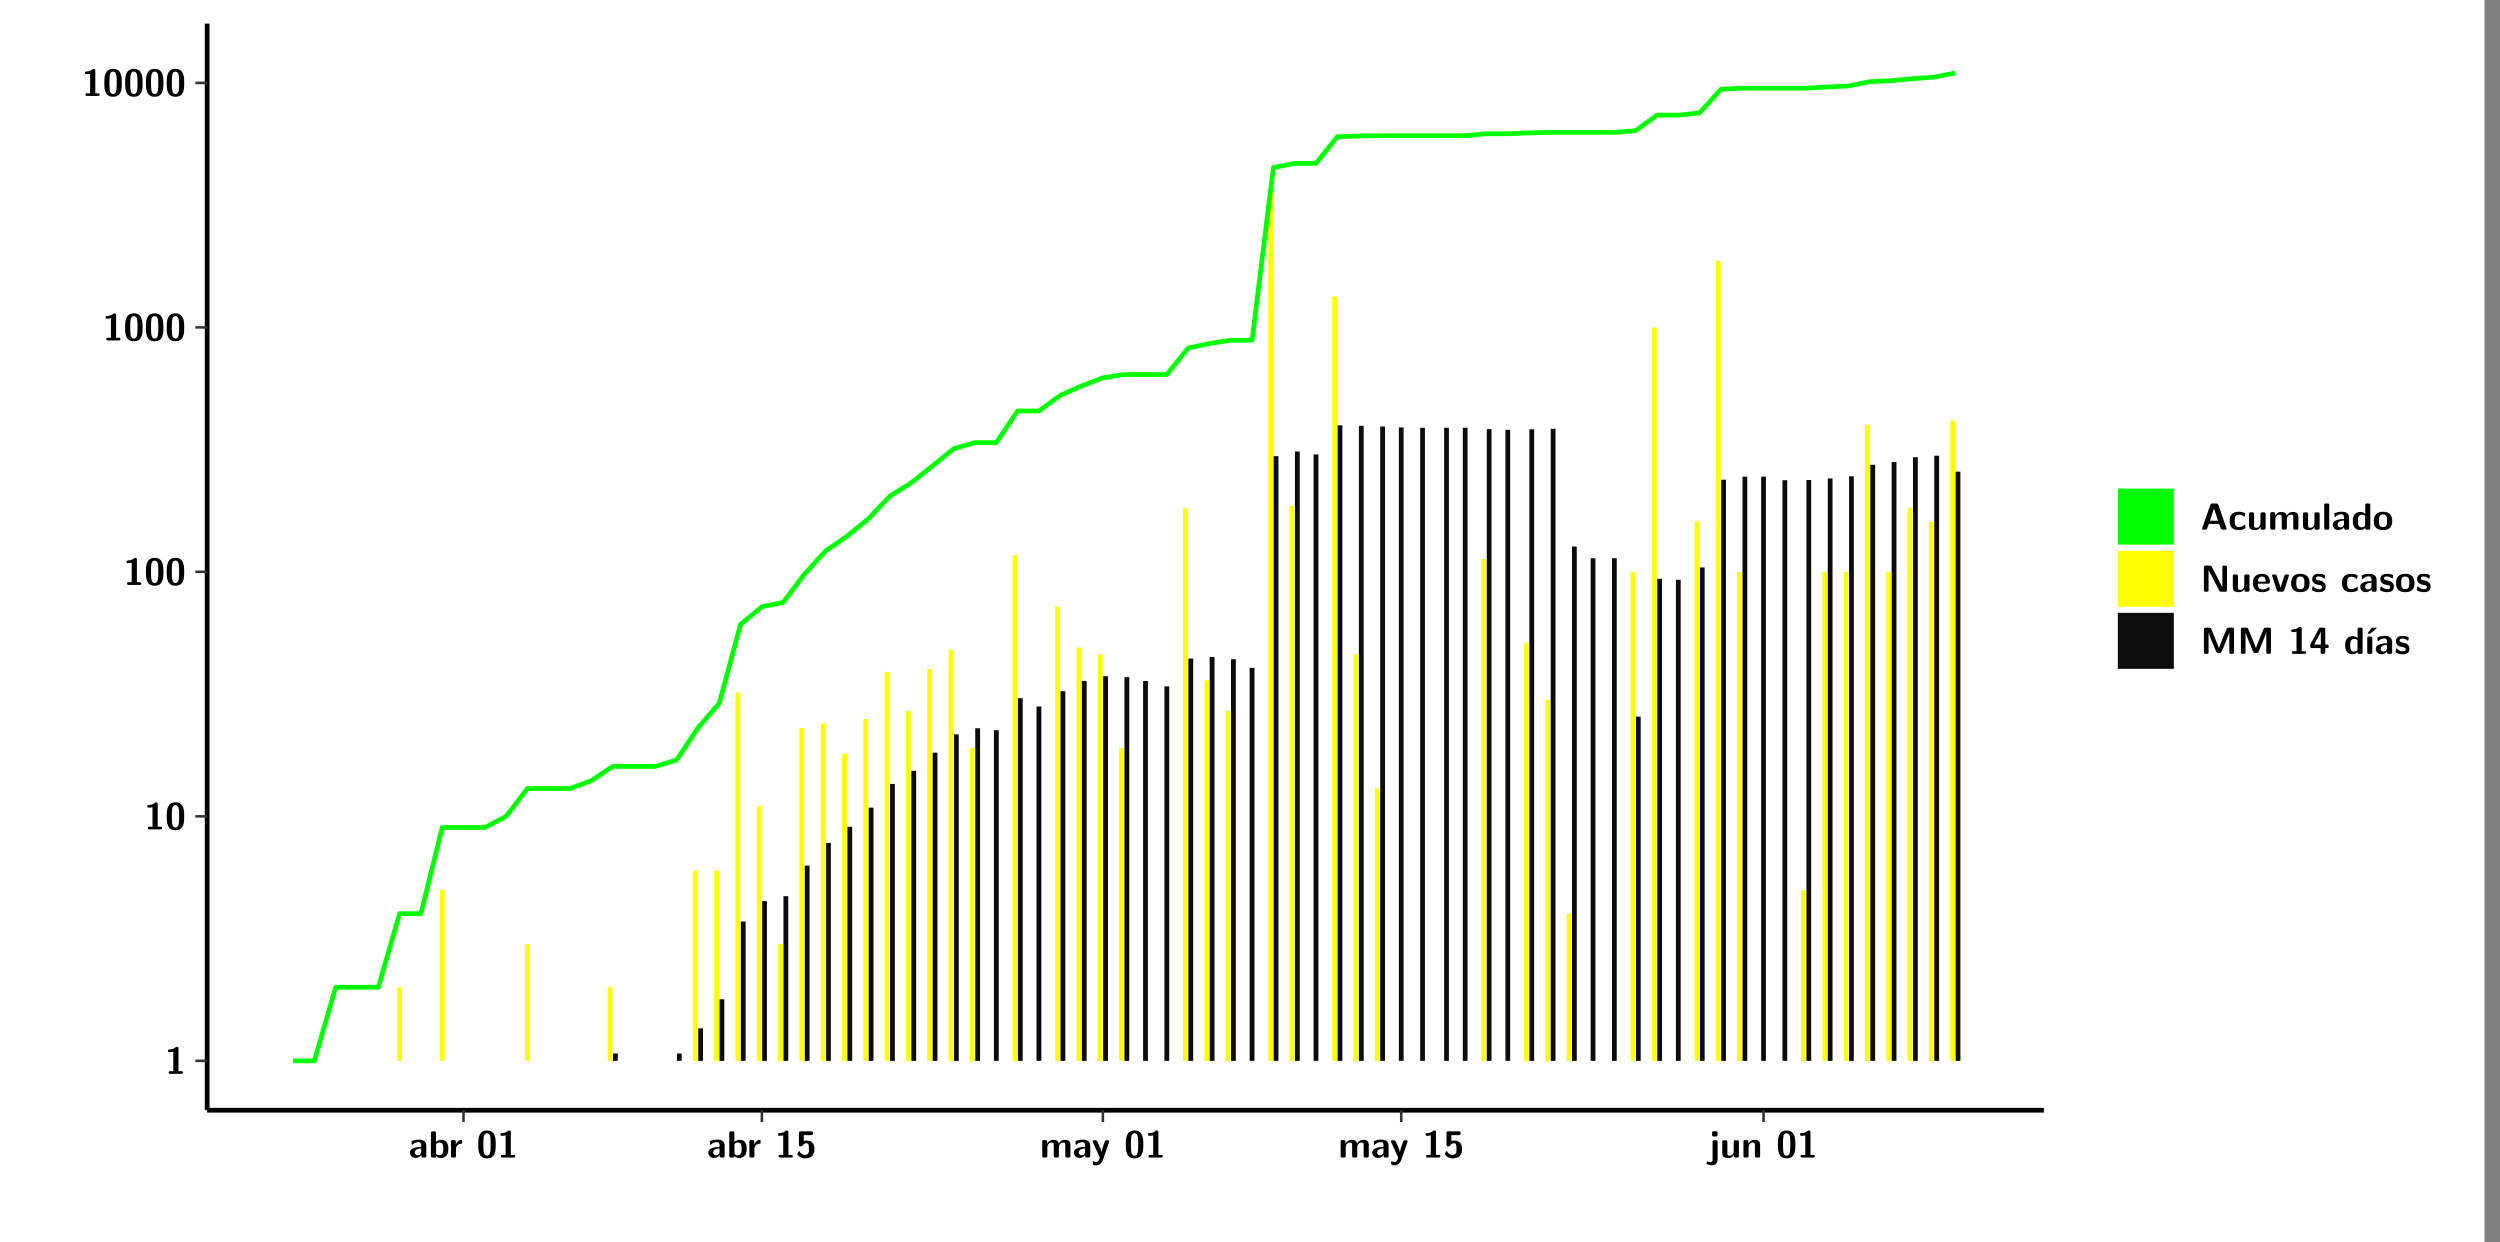 <?xml version="1.0" encoding="UTF-8"?>
<svg xmlns="http://www.w3.org/2000/svg" xmlns:xlink="http://www.w3.org/1999/xlink" width="579.653pt" height="288pt" viewBox="0 0 579.653 288" version="1.1">
<rect x="0" y="0" width="579.653" height="288" fill="#808080" stroke="none"/>
<defs>
<g>
<symbol overflow="visible" id="glyph0-0">
<path style="stroke:none;" d=""/>
</symbol>
<symbol overflow="visible" id="glyph0-1">
<path style="stroke:none;" d="M 3.109 -5.859 C 3.109 -6.016 3.109 -6.281 2.719 -6.281 C 2.547 -6.281 2.516 -6.266 2.406 -6.156 C 2.25 -6.016 1.922 -5.688 1.047 -5.672 C 0.891 -5.672 0.672 -5.609 0.672 -5.359 C 0.672 -5.047 0.969 -5.047 1.094 -5.047 C 1.344 -5.047 1.656 -5.078 1.906 -5.156 L 1.906 -0.625 L 1.234 -0.625 C 1.109 -0.625 0.812 -0.625 0.812 -0.312 C 0.812 0 1.109 0 1.234 0 L 3.719 0 C 3.828 0 4.141 0 4.141 -0.312 C 4.141 -0.625 3.828 -0.625 3.719 -0.625 L 3.109 -0.625 Z M 3.109 -5.859 "/>
</symbol>
<symbol overflow="visible" id="glyph0-2">
<path style="stroke:none;" d="M 4.438 -3 C 4.438 -4.203 4.438 -6.281 2.406 -6.281 C 0.375 -6.281 0.375 -4.219 0.375 -3 C 0.375 -1.812 0.375 0.188 2.406 0.188 C 4.438 0.188 4.438 -1.781 4.438 -3 Z M 2.406 -0.438 C 1.75 -0.438 1.656 -1.25 1.625 -1.484 C 1.562 -1.953 1.562 -2.766 1.562 -3.125 C 1.562 -3.641 1.562 -4.203 1.625 -4.641 C 1.641 -4.875 1.734 -5.641 2.406 -5.641 C 3.047 -5.641 3.156 -4.906 3.188 -4.734 C 3.25 -4.281 3.25 -3.594 3.25 -3.125 C 3.25 -2.625 3.25 -1.953 3.188 -1.469 C 3.156 -1.234 3.062 -0.438 2.406 -0.438 Z M 2.406 -0.438 "/>
</symbol>
<symbol overflow="visible" id="glyph0-3">
<path style="stroke:none;" d="M 4.062 -2.766 C 4.062 -4.156 2.734 -4.156 2.297 -4.156 C 1.891 -4.156 1.453 -4.125 0.859 -3.891 C 0.672 -3.797 0.625 -3.781 0.625 -3.688 C 0.625 -3.625 0.688 -3.109 0.688 -3.047 C 0.703 -2.984 0.75 -2.938 0.812 -2.938 C 0.844 -2.938 0.875 -2.969 0.906 -3 C 1.281 -3.391 1.719 -3.578 2.266 -3.578 C 2.734 -3.578 2.875 -3.297 2.875 -2.781 L 2.875 -2.469 C 2.562 -2.469 0.266 -2.453 0.266 -1.172 C 0.266 -0.547 0.766 0.094 1.531 0.094 C 1.828 0.094 2.484 0.016 2.906 -0.594 L 2.906 -0.422 C 2.906 -0.141 2.969 0 3.328 0 L 3.641 0 C 3.984 0 4.062 -0.109 4.062 -0.422 Z M 2.875 -1.344 C 2.875 -0.531 2.047 -0.531 2.016 -0.531 C 1.641 -0.531 1.406 -0.844 1.406 -1.188 C 1.406 -2.047 2.625 -2.109 2.875 -2.109 Z M 2.875 -1.344 "/>
</symbol>
<symbol overflow="visible" id="glyph0-4">
<path style="stroke:none;" d="M 1.703 -5.656 C 1.703 -5.938 1.641 -6.078 1.281 -6.078 L 0.953 -6.078 C 0.641 -6.078 0.531 -5.984 0.531 -5.656 L 0.531 -0.422 C 0.531 -0.109 0.625 0 0.953 0 L 1.312 0 C 1.453 0 1.719 0 1.734 -0.344 C 2.125 0.094 2.578 0.094 2.719 0.094 C 4.578 0.094 4.578 -1.594 4.578 -2.031 C 4.578 -2.453 4.578 -4.109 2.938 -4.109 C 2.219 -4.109 1.781 -3.703 1.703 -3.625 Z M 1.734 -3.172 C 1.844 -3.281 2.109 -3.484 2.5 -3.484 C 3.391 -3.484 3.391 -2.672 3.391 -2.016 C 3.391 -1.375 3.391 -0.531 2.406 -0.531 C 2.047 -0.531 1.828 -0.75 1.734 -0.875 Z M 1.734 -3.172 "/>
</symbol>
<symbol overflow="visible" id="glyph0-5">
<path style="stroke:none;" d="M 1.703 -2.016 C 1.703 -2.844 2.391 -3.188 2.938 -3.219 C 3.109 -3.234 3.125 -3.234 3.125 -3.469 L 3.125 -3.875 C 3.125 -4.047 3.125 -4.109 2.969 -4.109 C 2.719 -4.109 2.078 -4.031 1.672 -3.078 L 1.656 -3.078 L 1.656 -3.641 C 1.656 -3.922 1.594 -4.062 1.234 -4.062 L 0.953 -4.062 C 0.641 -4.062 0.531 -3.969 0.531 -3.641 L 0.531 -0.422 C 0.531 -0.109 0.625 0 0.953 0 L 1.281 0 C 1.609 0 1.703 -0.109 1.703 -0.422 Z M 1.703 -2.016 "/>
</symbol>
<symbol overflow="visible" id="glyph0-6">
<path style="stroke:none;" d="M 1.859 -5.203 L 3.578 -5.203 C 4 -5.203 4 -5.406 4 -5.641 C 4 -5.875 4 -6.078 3.578 -6.078 L 1.141 -6.078 C 0.875 -6.078 0.734 -6.031 0.734 -5.688 L 0.734 -3 C 0.734 -2.609 0.922 -2.594 1.172 -2.594 C 1.391 -2.594 1.469 -2.594 1.594 -2.812 C 1.812 -3.141 2.109 -3.328 2.469 -3.328 C 3.047 -3.328 3.047 -2.656 3.047 -1.969 C 3.047 -1.297 3.047 -0.625 2.125 -0.625 C 1.844 -0.625 1.25 -0.703 0.906 -1.406 C 0.875 -1.453 0.844 -1.5 0.781 -1.5 C 0.719 -1.5 0.703 -1.469 0.656 -1.391 C 0.531 -1.188 0.328 -0.891 0.328 -0.828 C 0.328 -0.75 0.891 0.188 2.141 0.188 C 3.562 0.188 4.328 -0.516 4.328 -1.938 C 4.328 -3.094 3.844 -3.953 2.5 -3.953 C 2.281 -3.953 2.078 -3.922 1.859 -3.844 Z M 1.859 -5.203 "/>
</symbol>
<symbol overflow="visible" id="glyph0-7">
<path style="stroke:none;" d="M 7.062 -2.844 C 7.062 -3.75 6.672 -4.109 5.781 -4.109 C 5.156 -4.109 4.688 -3.828 4.359 -3.25 C 4.219 -4.078 3.484 -4.109 3.109 -4.109 C 2.938 -4.109 2.578 -4.109 2.188 -3.828 C 1.906 -3.625 1.734 -3.344 1.672 -3.203 L 1.672 -3.641 C 1.672 -3.922 1.609 -4.062 1.25 -4.062 L 0.953 -4.062 C 0.625 -4.062 0.531 -3.969 0.531 -3.641 L 0.531 -0.422 C 0.531 -0.109 0.625 0 0.953 0 L 1.297 0 C 1.625 0 1.719 -0.109 1.719 -0.422 L 1.719 -2.359 C 1.719 -3.141 2.25 -3.484 2.688 -3.484 C 3.109 -3.484 3.203 -3.297 3.203 -2.828 L 3.203 -0.422 C 3.203 -0.109 3.297 0 3.625 0 L 3.969 0 C 4.297 0 4.391 -0.109 4.391 -0.422 L 4.391 -2.359 C 4.391 -3.141 4.922 -3.484 5.359 -3.484 C 5.781 -3.484 5.875 -3.297 5.875 -2.828 L 5.875 -0.422 C 5.875 -0.109 5.969 0 6.297 0 L 6.641 0 C 6.984 0 7.062 -0.109 7.062 -0.422 Z M 7.062 -2.844 "/>
</symbol>
<symbol overflow="visible" id="glyph0-8">
<path style="stroke:none;" d="M 4.109 -3.609 C 4.141 -3.719 4.141 -3.734 4.141 -3.781 C 4.141 -4.016 3.906 -4.016 3.797 -4.016 L 3.609 -4.016 C 3.469 -4.016 3.266 -4.016 3.141 -3.812 C 3.109 -3.766 2.406 -1.828 2.359 -1.25 L 2.344 -1.25 C 2.312 -1.672 1.953 -2.484 1.562 -3.328 C 1.328 -3.891 1.266 -4.016 0.828 -4.016 L 0.594 -4.016 C 0.469 -4.016 0.25 -4.016 0.25 -3.781 C 0.25 -3.75 0.281 -3.688 0.297 -3.641 L 1.953 0 C 1.891 0.188 1.859 0.281 1.828 0.375 C 1.734 0.656 1.578 1.047 1.109 1.047 C 0.812 1.047 0.609 0.922 0.516 0.875 C 0.469 0.844 0.453 0.828 0.422 0.828 C 0.391 0.828 0.312 0.859 0.312 0.969 C 0.312 1.031 0.375 1.641 0.391 1.672 C 0.469 1.781 0.953 1.797 1.094 1.797 C 2.172 1.797 2.609 0.766 2.672 0.547 Z M 4.109 -3.609 "/>
</symbol>
<symbol overflow="visible" id="glyph0-9">
<path style="stroke:none;" d="M 1.969 -5.672 C 1.969 -5.953 1.906 -6.094 1.547 -6.094 L 1.094 -6.094 C 0.766 -6.094 0.672 -5.984 0.672 -5.672 L 0.672 -5.312 C 0.672 -5.031 0.734 -4.891 1.094 -4.891 L 1.547 -4.891 C 1.875 -4.891 1.969 -5 1.969 -5.312 Z M 0.797 0.484 C 0.797 0.703 0.797 1.062 0.25 1.062 C 0.156 1.062 -0.094 1.031 -0.266 0.922 C -0.359 0.875 -0.375 0.875 -0.406 0.875 C -0.484 0.875 -0.5 0.922 -0.547 1.094 C -0.609 1.281 -0.625 1.359 -0.625 1.391 C -0.625 1.547 0.109 1.797 0.656 1.797 C 1.625 1.797 1.969 1.141 1.969 0.281 L 1.969 -3.594 C 1.969 -3.875 1.906 -4.016 1.547 -4.016 L 1.219 -4.016 C 0.891 -4.016 0.797 -3.906 0.797 -3.594 Z M 0.797 0.484 "/>
</symbol>
<symbol overflow="visible" id="glyph0-10">
<path style="stroke:none;" d="M 4.391 -3.594 C 4.391 -3.875 4.328 -4.016 3.969 -4.016 L 3.609 -4.016 C 3.281 -4.016 3.188 -3.906 3.188 -3.594 L 3.188 -1.516 C 3.188 -0.938 2.891 -0.438 2.266 -0.438 C 1.766 -0.438 1.719 -0.562 1.719 -1.031 L 1.719 -3.594 C 1.719 -3.875 1.656 -4.016 1.297 -4.016 L 0.953 -4.016 C 0.625 -4.016 0.531 -3.922 0.531 -3.594 L 0.531 -1.109 C 0.531 -0.172 1.031 0.094 1.953 0.094 C 2.188 0.094 2.812 0.094 3.219 -0.656 L 3.219 -0.422 C 3.219 -0.141 3.281 0 3.641 0 L 3.969 0 C 4.297 0 4.391 -0.109 4.391 -0.422 Z M 4.391 -3.594 "/>
</symbol>
<symbol overflow="visible" id="glyph0-11">
<path style="stroke:none;" d="M 4.391 -2.844 C 4.391 -3.75 4 -4.109 3.109 -4.109 C 2.188 -4.109 1.781 -3.438 1.672 -3.203 L 1.672 -3.641 C 1.672 -3.922 1.609 -4.062 1.25 -4.062 L 0.953 -4.062 C 0.625 -4.062 0.531 -3.969 0.531 -3.641 L 0.531 -0.422 C 0.531 -0.109 0.625 0 0.953 0 L 1.297 0 C 1.625 0 1.719 -0.109 1.719 -0.422 L 1.719 -2.359 C 1.719 -3.125 2.219 -3.484 2.688 -3.484 C 3.109 -3.484 3.188 -3.281 3.188 -2.828 L 3.188 -0.422 C 3.188 -0.141 3.25 0 3.609 0 L 3.969 0 C 4.297 0 4.391 -0.109 4.391 -0.422 Z M 4.391 -2.844 "/>
</symbol>
<symbol overflow="visible" id="glyph0-12">
<path style="stroke:none;" d="M 4.156 -5.703 C 4.031 -6.078 3.766 -6.078 3.594 -6.078 L 2.828 -6.078 C 2.641 -6.078 2.391 -6.078 2.266 -5.703 L 0.406 -0.406 C 0.375 -0.297 0.375 -0.281 0.375 -0.234 C 0.375 0 0.594 0 0.703 0 L 1.031 0 C 1.188 0 1.453 0 1.578 -0.344 L 1.922 -1.328 L 4.344 -1.328 L 4.641 -0.484 C 4.75 -0.172 4.812 0 5.234 0 L 5.703 0 C 5.828 0 6.047 0 6.047 -0.234 C 6.047 -0.281 6.047 -0.297 6 -0.406 Z M 2.812 -3.938 C 2.938 -4.328 3.062 -4.656 3.125 -4.969 L 3.141 -4.969 C 3.188 -4.766 3.188 -4.75 3.25 -4.547 L 4.078 -2.078 L 2.188 -2.078 Z M 2.812 -3.938 "/>
</symbol>
<symbol overflow="visible" id="glyph0-13">
<path style="stroke:none;" d="M 4 -0.438 C 4 -0.531 3.969 -0.938 3.953 -1.047 C 3.953 -1.078 3.938 -1.172 3.844 -1.172 C 3.812 -1.172 3.797 -1.172 3.703 -1.078 C 3.562 -0.953 3.141 -0.594 2.422 -0.594 C 1.516 -0.594 1.516 -1.469 1.516 -2.031 C 1.516 -2.75 1.562 -3.484 2.453 -3.484 C 3.031 -3.484 3.266 -3.344 3.578 -3.078 C 3.688 -2.984 3.703 -2.984 3.734 -2.984 C 3.828 -2.984 3.844 -3.062 3.844 -3.094 C 3.859 -3.172 3.953 -3.656 3.953 -3.703 C 3.953 -3.781 3.891 -3.812 3.75 -3.891 C 3.328 -4.078 3.062 -4.156 2.453 -4.156 C 1.141 -4.156 0.328 -3.547 0.328 -2.016 C 0.328 -0.562 1.078 0.094 2.406 0.094 C 2.641 0.094 3.172 0.094 3.75 -0.203 C 4 -0.344 4 -0.344 4 -0.438 Z M 4 -0.438 "/>
</symbol>
<symbol overflow="visible" id="glyph0-14">
<path style="stroke:none;" d="M 1.703 -5.656 C 1.703 -5.938 1.641 -6.078 1.281 -6.078 L 0.953 -6.078 C 0.641 -6.078 0.531 -5.984 0.531 -5.656 L 0.531 -0.422 C 0.531 -0.109 0.625 0 0.953 0 L 1.281 0 C 1.609 0 1.703 -0.109 1.703 -0.422 Z M 1.703 -5.656 "/>
</symbol>
<symbol overflow="visible" id="glyph0-15">
<path style="stroke:none;" d="M 4.375 -5.656 C 4.375 -5.938 4.312 -6.078 3.953 -6.078 L 3.625 -6.078 C 3.297 -6.078 3.203 -5.969 3.203 -5.656 L 3.203 -3.672 C 2.812 -4.047 2.375 -4.109 2.109 -4.109 C 0.328 -4.109 0.328 -2.422 0.328 -2 C 0.328 -1.594 0.328 0.094 2.062 0.094 C 2.422 0.094 2.812 -0.016 3.188 -0.406 C 3.188 -0.094 3.297 0 3.609 0 L 3.953 0 C 4.281 0 4.375 -0.109 4.375 -0.422 Z M 3.188 -1.094 C 3.188 -0.953 3.188 -0.875 2.922 -0.688 C 2.703 -0.547 2.5 -0.531 2.406 -0.531 C 1.516 -0.531 1.516 -1.344 1.516 -2 C 1.516 -2.656 1.516 -3.484 2.5 -3.484 C 2.75 -3.484 2.984 -3.391 3.188 -3.203 Z M 3.188 -1.094 "/>
</symbol>
<symbol overflow="visible" id="glyph0-16">
<path style="stroke:none;" d="M 4.547 -1.969 C 4.547 -3.406 3.844 -4.156 2.406 -4.156 C 0.953 -4.156 0.266 -3.391 0.266 -1.969 C 0.266 -0.547 1.031 0.094 2.406 0.094 C 3.781 0.094 4.547 -0.531 4.547 -1.969 Z M 2.406 -0.594 C 1.469 -0.594 1.469 -1.375 1.469 -2.078 C 1.469 -2.75 1.469 -3.531 2.406 -3.531 C 3.344 -3.531 3.344 -2.766 3.344 -2.078 C 3.344 -1.391 3.344 -0.594 2.406 -0.594 Z M 2.406 -0.594 "/>
</symbol>
<symbol overflow="visible" id="glyph0-17">
<path style="stroke:none;" d="M 2.656 -5.734 C 2.469 -6.078 2.203 -6.078 2.031 -6.078 L 1.219 -6.078 C 0.906 -6.078 0.797 -5.984 0.797 -5.656 L 0.797 -0.422 C 0.797 -0.109 0.891 0 1.219 0 L 1.453 0 C 1.781 0 1.875 -0.109 1.875 -0.422 L 1.875 -5.016 L 1.891 -5.016 L 4.297 -0.344 C 4.484 0 4.75 0 4.922 0 L 5.734 0 C 6.062 0 6.156 -0.109 6.156 -0.422 L 6.156 -5.656 C 6.156 -5.938 6.094 -6.078 5.734 -6.078 L 5.5 -6.078 C 5.156 -6.078 5.078 -5.969 5.078 -5.656 L 5.078 -1.062 L 5.062 -1.062 Z M 2.656 -5.734 "/>
</symbol>
<symbol overflow="visible" id="glyph0-18">
<path style="stroke:none;" d="M 3.781 -1.875 C 3.984 -1.875 4.203 -1.891 4.203 -2.281 C 4.203 -3.406 3.672 -4.156 2.359 -4.156 C 0.969 -4.156 0.266 -3.375 0.266 -2.047 C 0.266 -0.609 1.109 0.094 2.484 0.094 C 2.812 0.094 3.312 0.047 3.891 -0.234 C 4.078 -0.328 4.141 -0.359 4.141 -0.469 C 4.141 -0.531 4.125 -0.781 4.109 -0.844 C 4.078 -1.125 4.062 -1.125 3.984 -1.125 C 3.953 -1.125 3.938 -1.125 3.844 -1.047 C 3.328 -0.594 2.797 -0.531 2.516 -0.531 C 1.531 -0.531 1.422 -1.312 1.391 -1.875 Z M 1.406 -2.344 C 1.422 -2.875 1.609 -3.531 2.359 -3.531 C 3.062 -3.531 3.203 -3.031 3.219 -2.344 Z M 1.406 -2.344 "/>
</symbol>
<symbol overflow="visible" id="glyph0-19">
<path style="stroke:none;" d="M 4.109 -3.609 C 4.141 -3.719 4.141 -3.75 4.141 -3.766 C 4.141 -4.016 3.922 -4.016 3.797 -4.016 L 3.609 -4.016 C 3.25 -4.016 3.141 -3.891 3.062 -3.641 L 2.203 -0.984 L 1.328 -3.641 C 1.266 -3.828 1.203 -4.016 0.781 -4.016 L 0.578 -4.016 C 0.453 -4.016 0.234 -4.016 0.234 -3.766 C 0.234 -3.75 0.234 -3.719 0.266 -3.609 L 1.312 -0.375 C 1.438 0 1.703 0 1.859 0 L 2.5 0 C 2.672 0 2.938 0 3.062 -0.375 Z M 4.109 -3.609 "/>
</symbol>
<symbol overflow="visible" id="glyph0-20">
<path style="stroke:none;" d="M 3.469 -1.234 C 3.469 -1.734 3.203 -2.031 3.047 -2.172 C 2.703 -2.484 2.391 -2.547 2.031 -2.609 C 1.547 -2.703 1.188 -2.766 1.188 -3.109 C 1.188 -3.469 1.484 -3.547 1.828 -3.547 C 2.406 -3.547 2.719 -3.328 2.953 -3.125 C 3.047 -3.047 3.062 -3.047 3.094 -3.047 C 3.188 -3.047 3.203 -3.125 3.203 -3.156 C 3.219 -3.219 3.312 -3.719 3.312 -3.766 C 3.312 -3.906 2.844 -4.031 2.75 -4.062 C 2.406 -4.156 2.125 -4.156 1.891 -4.156 C 1.5 -4.156 0.328 -4.156 0.328 -2.906 C 0.328 -2.484 0.516 -2.219 0.75 -2 C 1.062 -1.734 1.406 -1.672 1.906 -1.562 C 2.156 -1.531 2.609 -1.453 2.609 -1.062 C 2.609 -0.656 2.266 -0.594 1.922 -0.594 C 1.531 -0.594 1.047 -0.703 0.625 -1.188 C 0.594 -1.234 0.562 -1.266 0.516 -1.266 C 0.422 -1.266 0.406 -1.188 0.391 -1.125 C 0.375 -1.016 0.266 -0.516 0.266 -0.422 C 0.266 -0.266 0.922 -0.062 0.922 -0.047 C 1.406 0.094 1.766 0.094 1.922 0.094 C 2.359 0.094 3.469 0.062 3.469 -1.234 Z M 3.469 -1.234 "/>
</symbol>
<symbol overflow="visible" id="glyph0-21">
<path style="stroke:none;" d="M 4.859 -2.859 C 4.688 -2.422 4.359 -1.609 4.281 -1.312 C 4.203 -1.625 3.844 -2.484 3.656 -2.953 L 2.531 -5.719 C 2.391 -6.078 2.109 -6.078 1.953 -6.078 L 1.219 -6.078 C 0.906 -6.078 0.797 -5.984 0.797 -5.656 L 0.797 -0.422 C 0.797 -0.109 0.891 0 1.219 0 L 1.453 0 C 1.781 0 1.875 -0.109 1.875 -0.422 L 1.875 -4.953 L 1.891 -4.953 C 1.984 -4.562 2.375 -3.578 2.578 -3.062 L 3.609 -0.562 C 3.766 -0.188 3.969 -0.188 4.266 -0.188 C 4.562 -0.188 4.781 -0.188 4.938 -0.562 L 6.062 -3.328 C 6.141 -3.531 6.625 -4.719 6.672 -4.953 L 6.688 -4.953 L 6.688 -0.422 C 6.688 -0.141 6.75 0 7.109 0 L 7.344 0 C 7.672 0 7.766 -0.109 7.766 -0.422 L 7.766 -5.656 C 7.766 -5.938 7.703 -6.078 7.344 -6.078 L 6.609 -6.078 C 6.391 -6.078 6.172 -6.062 6.016 -5.703 Z M 4.859 -2.859 "/>
</symbol>
<symbol overflow="visible" id="glyph0-22">
<path style="stroke:none;" d="M 0.344 -2.297 C 0.266 -2.172 0.266 -2.141 0.266 -1.984 L 0.266 -1.766 C 0.266 -1.484 0.328 -1.344 0.688 -1.344 L 2.672 -1.344 L 2.672 -0.422 C 2.672 -0.141 2.719 0 3.078 0 L 3.328 0 C 3.656 0 3.75 -0.109 3.75 -0.422 L 3.75 -1.344 L 4.125 -1.344 C 4.391 -1.344 4.547 -1.406 4.547 -1.75 C 4.547 -2.078 4.422 -2.172 4.125 -2.172 L 3.75 -2.172 L 3.75 -5.656 C 3.75 -5.984 3.656 -6.078 3.328 -6.078 L 2.688 -6.078 C 2.531 -6.078 2.391 -6.078 2.281 -5.875 Z M 1.188 -2.172 C 2.578 -4.75 2.672 -5.016 2.703 -5.156 L 2.719 -5.156 L 2.719 -2.172 Z M 1.188 -2.172 "/>
</symbol>
<symbol overflow="visible" id="glyph0-23">
<path style="stroke:none;" d="M 3.906 -5.844 C 3.953 -5.875 4 -5.922 4 -5.969 C 4 -6.078 3.906 -6.078 3.766 -6.078 L 3.047 -6.078 C 2.875 -6.078 2.859 -6.078 2.781 -5.984 L 2.031 -4.953 C 1.953 -4.859 1.953 -4.844 1.953 -4.828 C 1.953 -4.703 2.047 -4.703 2.188 -4.703 L 2.516 -4.703 Z M 3.906 -5.844 "/>
</symbol>
<symbol overflow="visible" id="glyph0-24">
<path style="stroke:none;" d="M 1.703 -3.594 C 1.703 -3.875 1.641 -4.016 1.281 -4.016 L 0.953 -4.016 C 0.641 -4.016 0.531 -3.922 0.531 -3.594 L 0.531 -0.422 C 0.531 -0.109 0.625 0 0.953 0 L 1.281 0 C 1.609 0 1.703 -0.109 1.703 -0.422 Z M 1.703 -3.594 "/>
</symbol>
</g>
<clipPath id="clip1">
  <path d="M 0 0 L 576.008 0 L 576.008 288 L 0 288 Z M 0 0 "/>
</clipPath>
<clipPath id="clip2">
  <path d="M 48.031 5.477 L 473.898 5.477 L 473.898 257.414 L 48.031 257.414 Z M 48.031 5.477 "/>
</clipPath>
</defs>
<g id="surface1">
<g clip-path="url(#clip1)" clip-rule="nonzero">
<path style="fill-rule:nonzero;fill:rgb(100%,100%,100%);fill-opacity:1;stroke-width:0.598;stroke-linecap:round;stroke-linejoin:round;stroke:rgb(100%,100%,100%);stroke-opacity:1;stroke-miterlimit:10;" d="M 0 0 L 0 288.004 L 576.008 288.004 L 576.008 0 Z M 0 0 " transform="matrix(1,0,0,-1,0,288)"/>
</g>
<g clip-path="url(#clip2)" clip-rule="nonzero">
<path style=" stroke:none;fill-rule:nonzero;fill:rgb(100%,100%,100%);fill-opacity:1;" d="M 48.031 257.414 L 48.031 5.477 L 473.898 5.477 L 473.898 257.414 Z M 48.031 257.414 "/>
</g>
<path style=" stroke:none;fill-rule:nonzero;fill:rgb(100%,100%,0%);fill-opacity:1;" d="M 92.098 245.969 L 92.098 228.902 L 93.203 228.902 L 93.203 245.969 Z M 92.098 245.969 "/>
<path style=" stroke:none;fill-rule:nonzero;fill:rgb(100%,100%,0%);fill-opacity:1;" d="M 101.98 245.969 L 101.98 206.344 L 103.086 206.344 L 103.086 245.969 Z M 101.98 245.969 "/>
<path style=" stroke:none;fill-rule:nonzero;fill:rgb(100%,100%,0%);fill-opacity:1;" d="M 121.746 245.969 L 121.746 218.918 L 122.852 218.918 L 122.852 245.969 Z M 121.746 245.969 "/>
<path style=" stroke:none;fill-rule:nonzero;fill:rgb(100%,100%,0%);fill-opacity:1;" d="M 140.895 245.969 L 140.895 228.902 L 142 228.902 L 142 245.969 Z M 140.895 245.969 "/>
<path style=" stroke:none;fill-rule:nonzero;fill:rgb(4.999%,4.999%,4.999%);fill-opacity:1;" d="M 142.129 245.969 L 142.129 244.262 L 143.234 244.262 L 143.234 245.969 Z M 142.129 245.969 "/>
<path style=" stroke:none;fill-rule:nonzero;fill:rgb(4.999%,4.999%,4.999%);fill-opacity:1;" d="M 156.953 245.969 L 156.953 244.262 L 158.059 244.262 L 158.059 245.969 Z M 156.953 245.969 "/>
<path style=" stroke:none;fill-rule:nonzero;fill:rgb(100%,100%,0%);fill-opacity:1;" d="M 160.648 245.969 L 160.648 201.852 L 161.766 201.852 L 161.766 245.969 Z M 160.648 245.969 "/>
<path style=" stroke:none;fill-rule:nonzero;fill:rgb(4.999%,4.999%,4.999%);fill-opacity:1;" d="M 161.887 245.969 L 161.887 238.445 L 163 238.445 L 163 245.969 Z M 161.887 245.969 "/>
<path style=" stroke:none;fill-rule:nonzero;fill:rgb(100%,100%,0%);fill-opacity:1;" d="M 165.59 245.969 L 165.59 201.852 L 166.707 201.852 L 166.707 245.969 Z M 165.59 245.969 "/>
<path style=" stroke:none;fill-rule:nonzero;fill:rgb(4.999%,4.999%,4.999%);fill-opacity:1;" d="M 166.828 245.969 L 166.828 231.691 L 167.941 231.691 L 167.941 245.969 Z M 166.828 245.969 "/>
<path style=" stroke:none;fill-rule:nonzero;fill:rgb(100%,100%,0%);fill-opacity:1;" d="M 170.531 245.969 L 170.531 160.645 L 171.648 160.645 L 171.648 245.969 Z M 170.531 245.969 "/>
<path style=" stroke:none;fill-rule:nonzero;fill:rgb(4.999%,4.999%,4.999%);fill-opacity:1;" d="M 171.77 245.969 L 171.77 213.656 L 172.883 213.656 L 172.883 245.969 Z M 171.77 245.969 "/>
<path style=" stroke:none;fill-rule:nonzero;fill:rgb(100%,100%,0%);fill-opacity:1;" d="M 175.473 245.969 L 175.473 186.926 L 176.59 186.926 L 176.59 245.969 Z M 175.473 245.969 "/>
<path style=" stroke:none;fill-rule:nonzero;fill:rgb(4.999%,4.999%,4.999%);fill-opacity:1;" d="M 176.711 245.969 L 176.711 208.934 L 177.824 208.934 L 177.824 245.969 Z M 176.711 245.969 "/>
<path style=" stroke:none;fill-rule:nonzero;fill:rgb(100%,100%,0%);fill-opacity:1;" d="M 180.414 245.969 L 180.414 218.918 L 181.531 218.918 L 181.531 245.969 Z M 180.414 245.969 "/>
<path style=" stroke:none;fill-rule:nonzero;fill:rgb(4.999%,4.999%,4.999%);fill-opacity:1;" d="M 181.652 245.969 L 181.652 207.789 L 182.766 207.789 L 182.766 245.969 Z M 181.652 245.969 "/>
<path style=" stroke:none;fill-rule:nonzero;fill:rgb(100%,100%,0%);fill-opacity:1;" d="M 185.355 245.969 L 185.355 168.777 L 186.473 168.777 L 186.473 245.969 Z M 185.355 245.969 "/>
<path style=" stroke:none;fill-rule:nonzero;fill:rgb(4.999%,4.999%,4.999%);fill-opacity:1;" d="M 186.594 245.969 L 186.594 200.707 L 187.707 200.707 L 187.707 245.969 Z M 186.594 245.969 "/>
<path style=" stroke:none;fill-rule:nonzero;fill:rgb(100%,100%,0%);fill-opacity:1;" d="M 190.301 245.969 L 190.301 167.73 L 191.414 167.73 L 191.414 245.969 Z M 190.301 245.969 "/>
<path style=" stroke:none;fill-rule:nonzero;fill:rgb(4.999%,4.999%,4.999%);fill-opacity:1;" d="M 191.535 245.969 L 191.535 195.438 L 192.648 195.438 L 192.648 245.969 Z M 191.535 245.969 "/>
<path style=" stroke:none;fill-rule:nonzero;fill:rgb(100%,100%,0%);fill-opacity:1;" d="M 195.242 245.969 L 195.242 174.812 L 196.355 174.812 L 196.355 245.969 Z M 195.242 245.969 "/>
<path style=" stroke:none;fill-rule:nonzero;fill:rgb(4.999%,4.999%,4.999%);fill-opacity:1;" d="M 196.477 245.969 L 196.477 191.68 L 197.59 191.68 L 197.59 245.969 Z M 196.477 245.969 "/>
<path style=" stroke:none;fill-rule:nonzero;fill:rgb(100%,100%,0%);fill-opacity:1;" d="M 200.184 245.969 L 200.184 166.723 L 201.297 166.723 L 201.297 245.969 Z M 200.184 245.969 "/>
<path style=" stroke:none;fill-rule:nonzero;fill:rgb(4.999%,4.999%,4.999%);fill-opacity:1;" d="M 201.418 245.969 L 201.418 187.258 L 202.531 187.258 L 202.531 245.969 Z M 201.418 245.969 "/>
<path style=" stroke:none;fill-rule:nonzero;fill:rgb(100%,100%,0%);fill-opacity:1;" d="M 205.125 245.969 L 205.125 155.773 L 206.238 155.773 L 206.238 245.969 Z M 205.125 245.969 "/>
<path style=" stroke:none;fill-rule:nonzero;fill:rgb(4.999%,4.999%,4.999%);fill-opacity:1;" d="M 206.359 245.969 L 206.359 181.758 L 207.477 181.758 L 207.477 245.969 Z M 206.359 245.969 "/>
<path style=" stroke:none;fill-rule:nonzero;fill:rgb(100%,100%,0%);fill-opacity:1;" d="M 210.066 245.969 L 210.066 164.832 L 211.18 164.832 L 211.18 245.969 Z M 210.066 245.969 "/>
<path style=" stroke:none;fill-rule:nonzero;fill:rgb(4.999%,4.999%,4.999%);fill-opacity:1;" d="M 211.301 245.969 L 211.301 178.719 L 212.418 178.719 L 212.418 245.969 Z M 211.301 245.969 "/>
<path style=" stroke:none;fill-rule:nonzero;fill:rgb(100%,100%,0%);fill-opacity:1;" d="M 215.008 245.969 L 215.008 155.145 L 216.121 155.145 L 216.121 245.969 Z M 215.008 245.969 "/>
<path style=" stroke:none;fill-rule:nonzero;fill:rgb(4.999%,4.999%,4.999%);fill-opacity:1;" d="M 216.242 245.969 L 216.242 174.516 L 217.359 174.516 L 217.359 245.969 Z M 216.242 245.969 "/>
<path style=" stroke:none;fill-rule:nonzero;fill:rgb(100%,100%,0%);fill-opacity:1;" d="M 219.949 245.969 L 219.949 150.664 L 221.062 150.664 L 221.062 245.969 Z M 219.949 245.969 "/>
<path style=" stroke:none;fill-rule:nonzero;fill:rgb(4.999%,4.999%,4.999%);fill-opacity:1;" d="M 221.184 245.969 L 221.184 170.27 L 222.301 170.27 L 222.301 245.969 Z M 221.184 245.969 "/>
<path style=" stroke:none;fill-rule:nonzero;fill:rgb(100%,100%,0%);fill-opacity:1;" d="M 224.891 245.969 L 224.891 173.477 L 226.004 173.477 L 226.004 245.969 Z M 224.891 245.969 "/>
<path style=" stroke:none;fill-rule:nonzero;fill:rgb(4.999%,4.999%,4.999%);fill-opacity:1;" d="M 226.125 245.969 L 226.125 168.855 L 227.242 168.855 L 227.242 245.969 Z M 226.125 245.969 "/>
<path style=" stroke:none;fill-rule:nonzero;fill:rgb(4.999%,4.999%,4.999%);fill-opacity:1;" d="M 230.449 245.969 L 230.449 169.312 L 231.566 169.312 L 231.566 245.969 Z M 230.449 245.969 "/>
<path style=" stroke:none;fill-rule:nonzero;fill:rgb(100%,100%,0%);fill-opacity:1;" d="M 234.773 245.969 L 234.773 128.727 L 235.887 128.727 L 235.887 245.969 Z M 234.773 245.969 "/>
<path style=" stroke:none;fill-rule:nonzero;fill:rgb(4.999%,4.999%,4.999%);fill-opacity:1;" d="M 236.008 245.969 L 236.008 161.883 L 237.125 161.883 L 237.125 245.969 Z M 236.008 245.969 "/>
<path style=" stroke:none;fill-rule:nonzero;fill:rgb(4.999%,4.999%,4.999%);fill-opacity:1;" d="M 240.332 245.969 L 240.332 163.805 L 241.449 163.805 L 241.449 245.969 Z M 240.332 245.969 "/>
<path style=" stroke:none;fill-rule:nonzero;fill:rgb(100%,100%,0%);fill-opacity:1;" d="M 244.656 245.969 L 244.656 140.68 L 245.773 140.68 L 245.773 245.969 Z M 244.656 245.969 "/>
<path style=" stroke:none;fill-rule:nonzero;fill:rgb(4.999%,4.999%,4.999%);fill-opacity:1;" d="M 245.891 245.969 L 245.891 160.266 L 247.008 160.266 L 247.008 245.969 Z M 245.891 245.969 "/>
<path style=" stroke:none;fill-rule:nonzero;fill:rgb(100%,100%,0%);fill-opacity:1;" d="M 249.598 245.969 L 249.598 150.156 L 250.715 150.156 L 250.715 245.969 Z M 249.598 245.969 "/>
<path style=" stroke:none;fill-rule:nonzero;fill:rgb(4.999%,4.999%,4.999%);fill-opacity:1;" d="M 250.832 245.969 L 250.832 157.895 L 251.949 157.895 L 251.949 245.969 Z M 250.832 245.969 "/>
<path style=" stroke:none;fill-rule:nonzero;fill:rgb(100%,100%,0%);fill-opacity:1;" d="M 254.539 245.969 L 254.539 151.711 L 255.656 151.711 L 255.656 245.969 Z M 254.539 245.969 "/>
<path style=" stroke:none;fill-rule:nonzero;fill:rgb(4.999%,4.999%,4.999%);fill-opacity:1;" d="M 255.773 245.969 L 255.773 156.789 L 256.891 156.789 L 256.891 245.969 Z M 255.773 245.969 "/>
<path style=" stroke:none;fill-rule:nonzero;fill:rgb(100%,100%,0%);fill-opacity:1;" d="M 259.48 245.969 L 259.48 173.477 L 260.598 173.477 L 260.598 245.969 Z M 259.48 245.969 "/>
<path style=" stroke:none;fill-rule:nonzero;fill:rgb(4.999%,4.999%,4.999%);fill-opacity:1;" d="M 260.715 245.969 L 260.715 157.02 L 261.832 157.02 L 261.832 245.969 Z M 260.715 245.969 "/>
<path style=" stroke:none;fill-rule:nonzero;fill:rgb(4.999%,4.999%,4.999%);fill-opacity:1;" d="M 265.039 245.969 L 265.039 157.895 L 266.156 157.895 L 266.156 245.969 Z M 265.039 245.969 "/>
<path style=" stroke:none;fill-rule:nonzero;fill:rgb(4.999%,4.999%,4.999%);fill-opacity:1;" d="M 269.98 245.969 L 269.98 159.152 L 271.098 159.152 L 271.098 245.969 Z M 269.98 245.969 "/>
<path style=" stroke:none;fill-rule:nonzero;fill:rgb(100%,100%,0%);fill-opacity:1;" d="M 274.305 245.969 L 274.305 117.855 L 275.422 117.855 L 275.422 245.969 Z M 274.305 245.969 "/>
<path style=" stroke:none;fill-rule:nonzero;fill:rgb(4.999%,4.999%,4.999%);fill-opacity:1;" d="M 275.539 245.969 L 275.539 152.688 L 276.656 152.688 L 276.656 245.969 Z M 275.539 245.969 "/>
<path style=" stroke:none;fill-rule:nonzero;fill:rgb(100%,100%,0%);fill-opacity:1;" d="M 279.246 245.969 L 279.246 157.746 L 280.363 157.746 L 280.363 245.969 Z M 279.246 245.969 "/>
<path style=" stroke:none;fill-rule:nonzero;fill:rgb(4.999%,4.999%,4.999%);fill-opacity:1;" d="M 280.48 245.969 L 280.48 152.328 L 281.598 152.328 L 281.598 245.969 Z M 280.48 245.969 "/>
<path style=" stroke:none;fill-rule:nonzero;fill:rgb(100%,100%,0%);fill-opacity:1;" d="M 284.188 245.969 L 284.188 164.832 L 285.305 164.832 L 285.305 245.969 Z M 284.188 245.969 "/>
<path style=" stroke:none;fill-rule:nonzero;fill:rgb(4.999%,4.999%,4.999%);fill-opacity:1;" d="M 285.422 245.969 L 285.422 152.844 L 286.539 152.844 L 286.539 245.969 Z M 285.422 245.969 "/>
<path style=" stroke:none;fill-rule:nonzero;fill:rgb(4.999%,4.999%,4.999%);fill-opacity:1;" d="M 289.746 245.969 L 289.746 154.848 L 290.863 154.848 L 290.863 245.969 Z M 289.746 245.969 "/>
<path style=" stroke:none;fill-rule:nonzero;fill:rgb(100%,100%,0%);fill-opacity:1;" d="M 294.07 245.969 L 294.07 44.27 L 295.188 44.27 L 295.188 245.969 Z M 294.07 245.969 "/>
<path style=" stroke:none;fill-rule:nonzero;fill:rgb(4.999%,4.999%,4.999%);fill-opacity:1;" d="M 295.305 245.969 L 295.305 105.762 L 296.422 105.762 L 296.422 245.969 Z M 295.305 245.969 "/>
<path style=" stroke:none;fill-rule:nonzero;fill:rgb(100%,100%,0%);fill-opacity:1;" d="M 299.012 245.969 L 299.012 117.316 L 300.129 117.316 L 300.129 245.969 Z M 299.012 245.969 "/>
<path style=" stroke:none;fill-rule:nonzero;fill:rgb(4.999%,4.999%,4.999%);fill-opacity:1;" d="M 300.246 245.969 L 300.246 104.684 L 301.363 104.684 L 301.363 245.969 Z M 300.246 245.969 "/>
<path style=" stroke:none;fill-rule:nonzero;fill:rgb(4.999%,4.999%,4.999%);fill-opacity:1;" d="M 304.57 245.969 L 304.57 105.363 L 305.688 105.363 L 305.688 245.969 Z M 304.57 245.969 "/>
<path style=" stroke:none;fill-rule:nonzero;fill:rgb(100%,100%,0%);fill-opacity:1;" d="M 308.895 245.969 L 308.895 68.809 L 310.012 68.809 L 310.012 245.969 Z M 308.895 245.969 "/>
<path style=" stroke:none;fill-rule:nonzero;fill:rgb(4.999%,4.999%,4.999%);fill-opacity:1;" d="M 310.133 245.969 L 310.133 98.617 L 311.246 98.617 L 311.246 245.969 Z M 310.133 245.969 "/>
<path style=" stroke:none;fill-rule:nonzero;fill:rgb(100%,100%,0%);fill-opacity:1;" d="M 313.836 245.969 L 313.836 151.711 L 314.953 151.711 L 314.953 245.969 Z M 313.836 245.969 "/>
<path style=" stroke:none;fill-rule:nonzero;fill:rgb(4.999%,4.999%,4.999%);fill-opacity:1;" d="M 315.074 245.969 L 315.074 98.727 L 316.188 98.727 L 316.188 245.969 Z M 315.074 245.969 "/>
<path style=" stroke:none;fill-rule:nonzero;fill:rgb(100%,100%,0%);fill-opacity:1;" d="M 318.777 245.969 L 318.777 182.824 L 319.895 182.824 L 319.895 245.969 Z M 318.777 245.969 "/>
<path style=" stroke:none;fill-rule:nonzero;fill:rgb(4.999%,4.999%,4.999%);fill-opacity:1;" d="M 320.016 245.969 L 320.016 98.887 L 321.129 98.887 L 321.129 245.969 Z M 320.016 245.969 "/>
<path style=" stroke:none;fill-rule:nonzero;fill:rgb(4.999%,4.999%,4.999%);fill-opacity:1;" d="M 324.34 245.969 L 324.34 99.098 L 325.445 99.098 L 325.445 245.969 Z M 324.34 245.969 "/>
<path style=" stroke:none;fill-rule:nonzero;fill:rgb(4.999%,4.999%,4.999%);fill-opacity:1;" d="M 329.281 245.969 L 329.281 99.188 L 330.387 99.188 L 330.387 245.969 Z M 329.281 245.969 "/>
<path style=" stroke:none;fill-rule:nonzero;fill:rgb(4.999%,4.999%,4.999%);fill-opacity:1;" d="M 334.84 245.969 L 334.84 99.176 L 335.945 99.176 L 335.945 245.969 Z M 334.84 245.969 "/>
<path style=" stroke:none;fill-rule:nonzero;fill:rgb(4.999%,4.999%,4.999%);fill-opacity:1;" d="M 339.164 245.969 L 339.164 99.176 L 340.27 99.176 L 340.27 245.969 Z M 339.164 245.969 "/>
<path style=" stroke:none;fill-rule:nonzero;fill:rgb(100%,100%,0%);fill-opacity:1;" d="M 343.488 245.969 L 343.488 129.582 L 344.594 129.582 L 344.594 245.969 Z M 343.488 245.969 "/>
<path style=" stroke:none;fill-rule:nonzero;fill:rgb(4.999%,4.999%,4.999%);fill-opacity:1;" d="M 344.723 245.969 L 344.723 99.496 L 345.828 99.496 L 345.828 245.969 Z M 344.723 245.969 "/>
<path style=" stroke:none;fill-rule:nonzero;fill:rgb(4.999%,4.999%,4.999%);fill-opacity:1;" d="M 349.047 245.969 L 349.047 99.652 L 350.152 99.652 L 350.152 245.969 Z M 349.047 245.969 "/>
<path style=" stroke:none;fill-rule:nonzero;fill:rgb(100%,100%,0%);fill-opacity:1;" d="M 353.371 245.969 L 353.371 149.168 L 354.477 149.168 L 354.477 245.969 Z M 353.371 245.969 "/>
<path style=" stroke:none;fill-rule:nonzero;fill:rgb(4.999%,4.999%,4.999%);fill-opacity:1;" d="M 354.605 245.969 L 354.605 99.543 L 355.711 99.543 L 355.711 245.969 Z M 354.605 245.969 "/>
<path style=" stroke:none;fill-rule:nonzero;fill:rgb(100%,100%,0%);fill-opacity:1;" d="M 358.312 245.969 L 358.312 162.23 L 359.418 162.23 L 359.418 245.969 Z M 358.312 245.969 "/>
<path style=" stroke:none;fill-rule:nonzero;fill:rgb(4.999%,4.999%,4.999%);fill-opacity:1;" d="M 359.547 245.969 L 359.547 99.414 L 360.652 99.414 L 360.652 245.969 Z M 359.547 245.969 "/>
<path style=" stroke:none;fill-rule:nonzero;fill:rgb(100%,100%,0%);fill-opacity:1;" d="M 363.254 245.969 L 363.254 211.836 L 364.359 211.836 L 364.359 245.969 Z M 363.254 245.969 "/>
<path style=" stroke:none;fill-rule:nonzero;fill:rgb(4.999%,4.999%,4.999%);fill-opacity:1;" d="M 364.488 245.969 L 364.488 126.711 L 365.594 126.711 L 365.594 245.969 Z M 364.488 245.969 "/>
<path style=" stroke:none;fill-rule:nonzero;fill:rgb(4.999%,4.999%,4.999%);fill-opacity:1;" d="M 368.812 245.969 L 368.812 129.434 L 369.918 129.434 L 369.918 245.969 Z M 368.812 245.969 "/>
<path style=" stroke:none;fill-rule:nonzero;fill:rgb(4.999%,4.999%,4.999%);fill-opacity:1;" d="M 373.754 245.969 L 373.754 129.434 L 374.859 129.434 L 374.859 245.969 Z M 373.754 245.969 "/>
<path style=" stroke:none;fill-rule:nonzero;fill:rgb(100%,100%,0%);fill-opacity:1;" d="M 378.078 245.969 L 378.078 132.59 L 379.184 132.59 L 379.184 245.969 Z M 378.078 245.969 "/>
<path style=" stroke:none;fill-rule:nonzero;fill:rgb(4.999%,4.999%,4.999%);fill-opacity:1;" d="M 379.312 245.969 L 379.312 166.164 L 380.418 166.164 L 380.418 245.969 Z M 379.312 245.969 "/>
<path style=" stroke:none;fill-rule:nonzero;fill:rgb(100%,100%,0%);fill-opacity:1;" d="M 383.02 245.969 L 383.02 75.914 L 384.125 75.914 L 384.125 245.969 Z M 383.02 245.969 "/>
<path style=" stroke:none;fill-rule:nonzero;fill:rgb(4.999%,4.999%,4.999%);fill-opacity:1;" d="M 384.254 245.969 L 384.254 134.195 L 385.359 134.195 L 385.359 245.969 Z M 384.254 245.969 "/>
<path style=" stroke:none;fill-rule:nonzero;fill:rgb(4.999%,4.999%,4.999%);fill-opacity:1;" d="M 388.578 245.969 L 388.578 134.434 L 389.684 134.434 L 389.684 245.969 Z M 388.578 245.969 "/>
<path style=" stroke:none;fill-rule:nonzero;fill:rgb(100%,100%,0%);fill-opacity:1;" d="M 392.902 245.969 L 392.902 120.863 L 394.008 120.863 L 394.008 245.969 Z M 392.902 245.969 "/>
<path style=" stroke:none;fill-rule:nonzero;fill:rgb(4.999%,4.999%,4.999%);fill-opacity:1;" d="M 394.137 245.969 L 394.137 131.566 L 395.242 131.566 L 395.242 245.969 Z M 394.137 245.969 "/>
<path style=" stroke:none;fill-rule:nonzero;fill:rgb(100%,100%,0%);fill-opacity:1;" d="M 397.844 245.969 L 397.844 60.449 L 398.949 60.449 L 398.949 245.969 Z M 397.844 245.969 "/>
<path style=" stroke:none;fill-rule:nonzero;fill:rgb(4.999%,4.999%,4.999%);fill-opacity:1;" d="M 399.078 245.969 L 399.078 111.23 L 400.184 111.23 L 400.184 245.969 Z M 399.078 245.969 "/>
<path style=" stroke:none;fill-rule:nonzero;fill:rgb(100%,100%,0%);fill-opacity:1;" d="M 402.785 245.969 L 402.785 132.59 L 403.891 132.59 L 403.891 245.969 Z M 402.785 245.969 "/>
<path style=" stroke:none;fill-rule:nonzero;fill:rgb(4.999%,4.999%,4.999%);fill-opacity:1;" d="M 404.02 245.969 L 404.02 110.512 L 405.125 110.512 L 405.125 245.969 Z M 404.02 245.969 "/>
<path style=" stroke:none;fill-rule:nonzero;fill:rgb(4.999%,4.999%,4.999%);fill-opacity:1;" d="M 408.344 245.969 L 408.344 110.512 L 409.449 110.512 L 409.449 245.969 Z M 408.344 245.969 "/>
<path style=" stroke:none;fill-rule:nonzero;fill:rgb(4.999%,4.999%,4.999%);fill-opacity:1;" d="M 413.285 245.969 L 413.285 111.34 L 414.391 111.34 L 414.391 245.969 Z M 413.285 245.969 "/>
<path style=" stroke:none;fill-rule:nonzero;fill:rgb(100%,100%,0%);fill-opacity:1;" d="M 417.609 245.969 L 417.609 206.344 L 418.715 206.344 L 418.715 245.969 Z M 417.609 245.969 "/>
<path style=" stroke:none;fill-rule:nonzero;fill:rgb(4.999%,4.999%,4.999%);fill-opacity:1;" d="M 418.844 245.969 L 418.844 111.301 L 419.949 111.301 L 419.949 245.969 Z M 418.844 245.969 "/>
<path style=" stroke:none;fill-rule:nonzero;fill:rgb(100%,100%,0%);fill-opacity:1;" d="M 422.551 245.969 L 422.551 132.59 L 423.656 132.59 L 423.656 245.969 Z M 422.551 245.969 "/>
<path style=" stroke:none;fill-rule:nonzero;fill:rgb(4.999%,4.999%,4.999%);fill-opacity:1;" d="M 423.785 245.969 L 423.785 110.941 L 424.891 110.941 L 424.891 245.969 Z M 423.785 245.969 "/>
<path style=" stroke:none;fill-rule:nonzero;fill:rgb(100%,100%,0%);fill-opacity:1;" d="M 427.492 245.969 L 427.492 132.59 L 428.598 132.59 L 428.598 245.969 Z M 427.492 245.969 "/>
<path style=" stroke:none;fill-rule:nonzero;fill:rgb(4.999%,4.999%,4.999%);fill-opacity:1;" d="M 428.727 245.969 L 428.727 110.434 L 429.832 110.434 L 429.832 245.969 Z M 428.727 245.969 "/>
<path style=" stroke:none;fill-rule:nonzero;fill:rgb(100%,100%,0%);fill-opacity:1;" d="M 432.426 245.969 L 432.426 98.527 L 433.539 98.527 L 433.539 245.969 Z M 432.426 245.969 "/>
<path style=" stroke:none;fill-rule:nonzero;fill:rgb(4.999%,4.999%,4.999%);fill-opacity:1;" d="M 433.66 245.969 L 433.66 107.762 L 434.773 107.762 L 434.773 245.969 Z M 433.66 245.969 "/>
<path style=" stroke:none;fill-rule:nonzero;fill:rgb(100%,100%,0%);fill-opacity:1;" d="M 437.367 245.969 L 437.367 132.59 L 438.48 132.59 L 438.48 245.969 Z M 437.367 245.969 "/>
<path style=" stroke:none;fill-rule:nonzero;fill:rgb(4.999%,4.999%,4.999%);fill-opacity:1;" d="M 438.602 245.969 L 438.602 107.125 L 439.715 107.125 L 439.715 245.969 Z M 438.602 245.969 "/>
<path style=" stroke:none;fill-rule:nonzero;fill:rgb(100%,100%,0%);fill-opacity:1;" d="M 442.309 245.969 L 442.309 117.715 L 443.422 117.715 L 443.422 245.969 Z M 442.309 245.969 "/>
<path style=" stroke:none;fill-rule:nonzero;fill:rgb(4.999%,4.999%,4.999%);fill-opacity:1;" d="M 443.543 245.969 L 443.543 106.012 L 444.66 106.012 L 444.66 245.969 Z M 443.543 245.969 "/>
<path style=" stroke:none;fill-rule:nonzero;fill:rgb(100%,100%,0%);fill-opacity:1;" d="M 447.25 245.969 L 447.25 121.023 L 448.363 121.023 L 448.363 245.969 Z M 447.25 245.969 "/>
<path style=" stroke:none;fill-rule:nonzero;fill:rgb(4.999%,4.999%,4.999%);fill-opacity:1;" d="M 448.484 245.969 L 448.484 105.652 L 449.602 105.652 L 449.602 245.969 Z M 448.484 245.969 "/>
<path style=" stroke:none;fill-rule:nonzero;fill:rgb(100%,100%,0%);fill-opacity:1;" d="M 452.191 245.969 L 452.191 97.5 L 453.305 97.5 L 453.305 245.969 Z M 452.191 245.969 "/>
<path style=" stroke:none;fill-rule:nonzero;fill:rgb(4.999%,4.999%,4.999%);fill-opacity:1;" d="M 453.426 245.969 L 453.426 109.359 L 454.543 109.359 L 454.543 245.969 Z M 453.426 245.969 "/>
<path style="fill:none;stroke-width:1.096;stroke-linecap:butt;stroke-linejoin:round;stroke:rgb(0%,100%,0%);stroke-opacity:1;stroke-miterlimit:10;" d="M 67.945 42.031 L 72.887 42.031 L 77.828 59.098 L 87.711 59.098 L 92.652 76.164 L 97.594 76.164 L 102.535 96.129 L 112.41 96.129 L 117.352 98.723 L 122.293 105.176 L 132.176 105.176 L 137.117 107 L 142.059 110.289 L 151.941 110.289 L 156.883 111.781 L 161.824 119.223 L 166.766 124.934 L 171.707 143.234 L 176.648 147.32 L 181.59 148.324 L 186.531 154.91 L 191.473 160.301 L 196.414 163.688 L 201.359 167.734 L 206.301 172.953 L 211.242 176.023 L 216.184 179.949 L 221.125 183.961 L 226.066 185.387 L 231.008 185.387 L 235.949 192.711 L 240.891 192.711 L 245.832 196.328 L 250.773 198.508 L 255.715 200.402 L 260.656 201.148 L 270.539 201.148 L 275.48 207.297 L 280.422 208.352 L 285.363 209.109 L 290.305 209.109 L 295.246 249.129 L 300.188 250.125 L 305.129 250.125 L 310.07 256.293 L 315.012 256.473 L 319.953 256.531 L 339.719 256.531 L 344.66 256.988 L 349.602 256.988 L 354.547 257.188 L 359.488 257.309 L 364.43 257.32 L 374.312 257.32 L 379.242 257.707 L 384.184 261.293 L 389.125 261.293 L 394.066 261.82 L 399.008 267.293 L 403.949 267.551 L 413.832 267.551 L 418.773 267.559 L 423.715 267.82 L 428.656 268.078 L 433.602 269.066 L 438.543 269.305 L 443.484 269.742 L 448.426 270.121 L 453.367 271.078 " transform="matrix(1,0,0,-1,0,288)"/>
<path style="fill:none;stroke-width:1.096;stroke-linecap:butt;stroke-linejoin:round;stroke:rgb(0%,0%,0%);stroke-opacity:1;stroke-miterlimit:10;" d="M 48.031 30.586 L 48.031 282.523 " transform="matrix(1,0,0,-1,0,288)"/>
<g style="fill:rgb(0%,0%,0%);fill-opacity:1;">
  <use xlink:href="#glyph0-1" x="38.276" y="248.986"/>
</g>
<g style="fill:rgb(0%,0%,0%);fill-opacity:1;">
  <use xlink:href="#glyph0-1" x="33.454" y="192.309"/>
  <use xlink:href="#glyph0-2" x="38.276" y="192.309"/>
</g>
<g style="fill:rgb(0%,0%,0%);fill-opacity:1;">
  <use xlink:href="#glyph0-1" x="28.632" y="135.621"/>
  <use xlink:href="#glyph0-2" x="33.454" y="135.621"/>
  <use xlink:href="#glyph0-2" x="38.276" y="135.621"/>
</g>
<g style="fill:rgb(0%,0%,0%);fill-opacity:1;">
  <use xlink:href="#glyph0-1" x="23.81" y="78.934"/>
  <use xlink:href="#glyph0-2" x="28.632" y="78.934"/>
  <use xlink:href="#glyph0-2" x="33.454" y="78.934"/>
  <use xlink:href="#glyph0-2" x="38.276" y="78.934"/>
</g>
<g style="fill:rgb(0%,0%,0%);fill-opacity:1;">
  <use xlink:href="#glyph0-1" x="18.989" y="22.247"/>
  <use xlink:href="#glyph0-2" x="23.811" y="22.247"/>
  <use xlink:href="#glyph0-2" x="28.633" y="22.247"/>
  <use xlink:href="#glyph0-2" x="33.455" y="22.247"/>
  <use xlink:href="#glyph0-2" x="38.277" y="22.247"/>
</g>
<path style="fill:none;stroke-width:0.598;stroke-linecap:butt;stroke-linejoin:round;stroke:rgb(20%,20%,20%);stroke-opacity:1;stroke-miterlimit:10;" d="M 45.289 42.031 L 48.031 42.031 " transform="matrix(1,0,0,-1,0,288)"/>
<path style="fill:none;stroke-width:0.598;stroke-linecap:butt;stroke-linejoin:round;stroke:rgb(20%,20%,20%);stroke-opacity:1;stroke-miterlimit:10;" d="M 45.289 98.723 L 48.031 98.723 " transform="matrix(1,0,0,-1,0,288)"/>
<path style="fill:none;stroke-width:0.598;stroke-linecap:butt;stroke-linejoin:round;stroke:rgb(20%,20%,20%);stroke-opacity:1;stroke-miterlimit:10;" d="M 45.289 155.41 L 48.031 155.41 " transform="matrix(1,0,0,-1,0,288)"/>
<path style="fill:none;stroke-width:0.598;stroke-linecap:butt;stroke-linejoin:round;stroke:rgb(20%,20%,20%);stroke-opacity:1;stroke-miterlimit:10;" d="M 45.289 212.086 L 48.031 212.086 " transform="matrix(1,0,0,-1,0,288)"/>
<path style="fill:none;stroke-width:0.598;stroke-linecap:butt;stroke-linejoin:round;stroke:rgb(20%,20%,20%);stroke-opacity:1;stroke-miterlimit:10;" d="M 45.289 268.777 L 48.031 268.777 " transform="matrix(1,0,0,-1,0,288)"/>
<path style="fill:none;stroke-width:1.096;stroke-linecap:butt;stroke-linejoin:round;stroke:rgb(0%,0%,0%);stroke-opacity:1;stroke-miterlimit:10;" d="M 48.031 30.586 L 473.898 30.586 " transform="matrix(1,0,0,-1,0,288)"/>
<path style="fill:none;stroke-width:0.598;stroke-linecap:butt;stroke-linejoin:round;stroke:rgb(20%,20%,20%);stroke-opacity:1;stroke-miterlimit:10;" d="M 107.469 27.848 L 107.469 30.586 " transform="matrix(1,0,0,-1,0,288)"/>
<path style="fill:none;stroke-width:0.598;stroke-linecap:butt;stroke-linejoin:round;stroke:rgb(20%,20%,20%);stroke-opacity:1;stroke-miterlimit:10;" d="M 176.648 27.848 L 176.648 30.586 " transform="matrix(1,0,0,-1,0,288)"/>
<path style="fill:none;stroke-width:0.598;stroke-linecap:butt;stroke-linejoin:round;stroke:rgb(20%,20%,20%);stroke-opacity:1;stroke-miterlimit:10;" d="M 255.715 27.848 L 255.715 30.586 " transform="matrix(1,0,0,-1,0,288)"/>
<path style="fill:none;stroke-width:0.598;stroke-linecap:butt;stroke-linejoin:round;stroke:rgb(20%,20%,20%);stroke-opacity:1;stroke-miterlimit:10;" d="M 324.895 27.848 L 324.895 30.586 " transform="matrix(1,0,0,-1,0,288)"/>
<path style="fill:none;stroke-width:0.598;stroke-linecap:butt;stroke-linejoin:round;stroke:rgb(20%,20%,20%);stroke-opacity:1;stroke-miterlimit:10;" d="M 408.891 27.848 L 408.891 30.586 " transform="matrix(1,0,0,-1,0,288)"/>
<g style="fill:rgb(0%,0%,0%);fill-opacity:1;">
  <use xlink:href="#glyph0-3" x="94.779" y="268.394"/>
  <use xlink:href="#glyph0-4" x="99.382" y="268.394"/>
</g>
<g style="fill:rgb(0%,0%,0%);fill-opacity:1;">
  <use xlink:href="#glyph0-5" x="104.029" y="268.394"/>
</g>
<g style="fill:rgb(0%,0%,0%);fill-opacity:1;">
  <use xlink:href="#glyph0-2" x="110.51" y="268.394"/>
  <use xlink:href="#glyph0-1" x="115.332" y="268.394"/>
</g>
<g style="fill:rgb(0%,0%,0%);fill-opacity:1;">
  <use xlink:href="#glyph0-3" x="163.959" y="268.394"/>
  <use xlink:href="#glyph0-4" x="168.562" y="268.394"/>
</g>
<g style="fill:rgb(0%,0%,0%);fill-opacity:1;">
  <use xlink:href="#glyph0-5" x="173.218" y="268.394"/>
</g>
<g style="fill:rgb(0%,0%,0%);fill-opacity:1;">
  <use xlink:href="#glyph0-1" x="179.69" y="268.394"/>
  <use xlink:href="#glyph0-6" x="184.512" y="268.394"/>
</g>
<g style="fill:rgb(0%,0%,0%);fill-opacity:1;">
  <use xlink:href="#glyph0-7" x="241.123" y="268.394"/>
  <use xlink:href="#glyph0-3" x="248.721" y="268.394"/>
</g>
<g style="fill:rgb(0%,0%,0%);fill-opacity:1;">
  <use xlink:href="#glyph0-8" x="253.052" y="268.394"/>
</g>
<g style="fill:rgb(0%,0%,0%);fill-opacity:1;">
  <use xlink:href="#glyph0-2" x="260.653" y="268.394"/>
  <use xlink:href="#glyph0-1" x="265.475" y="268.394"/>
</g>
<g style="fill:rgb(0%,0%,0%);fill-opacity:1;">
  <use xlink:href="#glyph0-7" x="310.304" y="268.394"/>
  <use xlink:href="#glyph0-3" x="317.902" y="268.394"/>
</g>
<g style="fill:rgb(0%,0%,0%);fill-opacity:1;">
  <use xlink:href="#glyph0-8" x="322.233" y="268.394"/>
</g>
<g style="fill:rgb(0%,0%,0%);fill-opacity:1;">
  <use xlink:href="#glyph0-1" x="329.834" y="268.394"/>
  <use xlink:href="#glyph0-6" x="334.656" y="268.394"/>
</g>
<g style="fill:rgb(0%,0%,0%);fill-opacity:1;">
  <use xlink:href="#glyph0-9" x="396.284" y="268.394"/>
  <use xlink:href="#glyph0-10" x="398.792" y="268.394"/>
  <use xlink:href="#glyph0-11" x="403.711" y="268.394"/>
</g>
<g style="fill:rgb(0%,0%,0%);fill-opacity:1;">
  <use xlink:href="#glyph0-2" x="411.848" y="268.394"/>
  <use xlink:href="#glyph0-1" x="416.67" y="268.394"/>
</g>
<path style=" stroke:none;fill-rule:nonzero;fill:rgb(100%,100%,100%);fill-opacity:1;" d="M 484.859 161.262 L 484.859 101.625 L 570.527 101.625 L 570.527 161.262 Z M 484.859 161.262 "/>
<path style=" stroke:none;fill-rule:nonzero;fill:rgb(0%,100%,0%);fill-opacity:1;" d="M 491.047 126.273 L 491.047 113.293 L 504.027 113.293 L 504.027 126.273 Z M 491.047 126.273 "/>
<path style=" stroke:none;fill-rule:nonzero;fill:rgb(100%,100%,0%);fill-opacity:1;" d="M 491.047 140.68 L 491.047 127.699 L 504.027 127.699 L 504.027 140.68 Z M 491.047 140.68 "/>
<path style=" stroke:none;fill-rule:nonzero;fill:rgb(4.999%,4.999%,4.999%);fill-opacity:1;" d="M 491.047 155.078 L 491.047 142.094 L 504.027 142.094 L 504.027 155.078 Z M 491.047 155.078 "/>
<g style="fill:rgb(0%,0%,0%);fill-opacity:1;">
  <use xlink:href="#glyph0-12" x="510.207" y="122.809"/>
  <use xlink:href="#glyph0-13" x="516.636" y="122.809"/>
  <use xlink:href="#glyph0-10" x="520.922" y="122.809"/>
  <use xlink:href="#glyph0-7" x="525.841" y="122.809"/>
  <use xlink:href="#glyph0-10" x="533.44" y="122.809"/>
  <use xlink:href="#glyph0-14" x="538.359" y="122.809"/>
  <use xlink:href="#glyph0-3" x="540.6" y="122.809"/>
  <use xlink:href="#glyph0-15" x="545.203" y="122.809"/>
  <use xlink:href="#glyph0-16" x="550.122" y="122.809"/>
</g>
<g style="fill:rgb(0%,0%,0%);fill-opacity:1;">
  <use xlink:href="#glyph0-17" x="510.207" y="137.205"/>
  <use xlink:href="#glyph0-10" x="517.172" y="137.205"/>
  <use xlink:href="#glyph0-18" x="522.092" y="137.205"/>
  <use xlink:href="#glyph0-19" x="526.573" y="137.205"/>
  <use xlink:href="#glyph0-16" x="530.956" y="137.205"/>
  <use xlink:href="#glyph0-20" x="535.778" y="137.205"/>
</g>
<g style="fill:rgb(0%,0%,0%);fill-opacity:1;">
  <use xlink:href="#glyph0-13" x="542.693" y="137.205"/>
  <use xlink:href="#glyph0-3" x="546.979" y="137.205"/>
  <use xlink:href="#glyph0-20" x="551.582" y="137.205"/>
  <use xlink:href="#glyph0-16" x="555.279" y="137.205"/>
  <use xlink:href="#glyph0-20" x="560.1" y="137.205"/>
</g>
<g style="fill:rgb(0%,0%,0%);fill-opacity:1;">
  <use xlink:href="#glyph0-21" x="510.207" y="151.611"/>
  <use xlink:href="#glyph0-21" x="518.779" y="151.611"/>
</g>
<g style="fill:rgb(0%,0%,0%);fill-opacity:1;">
  <use xlink:href="#glyph0-1" x="530.569" y="151.611"/>
  <use xlink:href="#glyph0-22" x="535.391" y="151.611"/>
</g>
<g style="fill:rgb(0%,0%,0%);fill-opacity:1;">
  <use xlink:href="#glyph0-15" x="543.422" y="151.611"/>
</g>
<g style="fill:rgb(0%,0%,0%);fill-opacity:1;">
  <use xlink:href="#glyph0-23" x="547.052" y="151.611"/>
</g>
<g style="fill:rgb(0%,0%,0%);fill-opacity:1;">
  <use xlink:href="#glyph0-24" x="548.341" y="151.611"/>
  <use xlink:href="#glyph0-3" x="550.582" y="151.611"/>
  <use xlink:href="#glyph0-20" x="555.185" y="151.611"/>
</g>
</g>
</svg>
